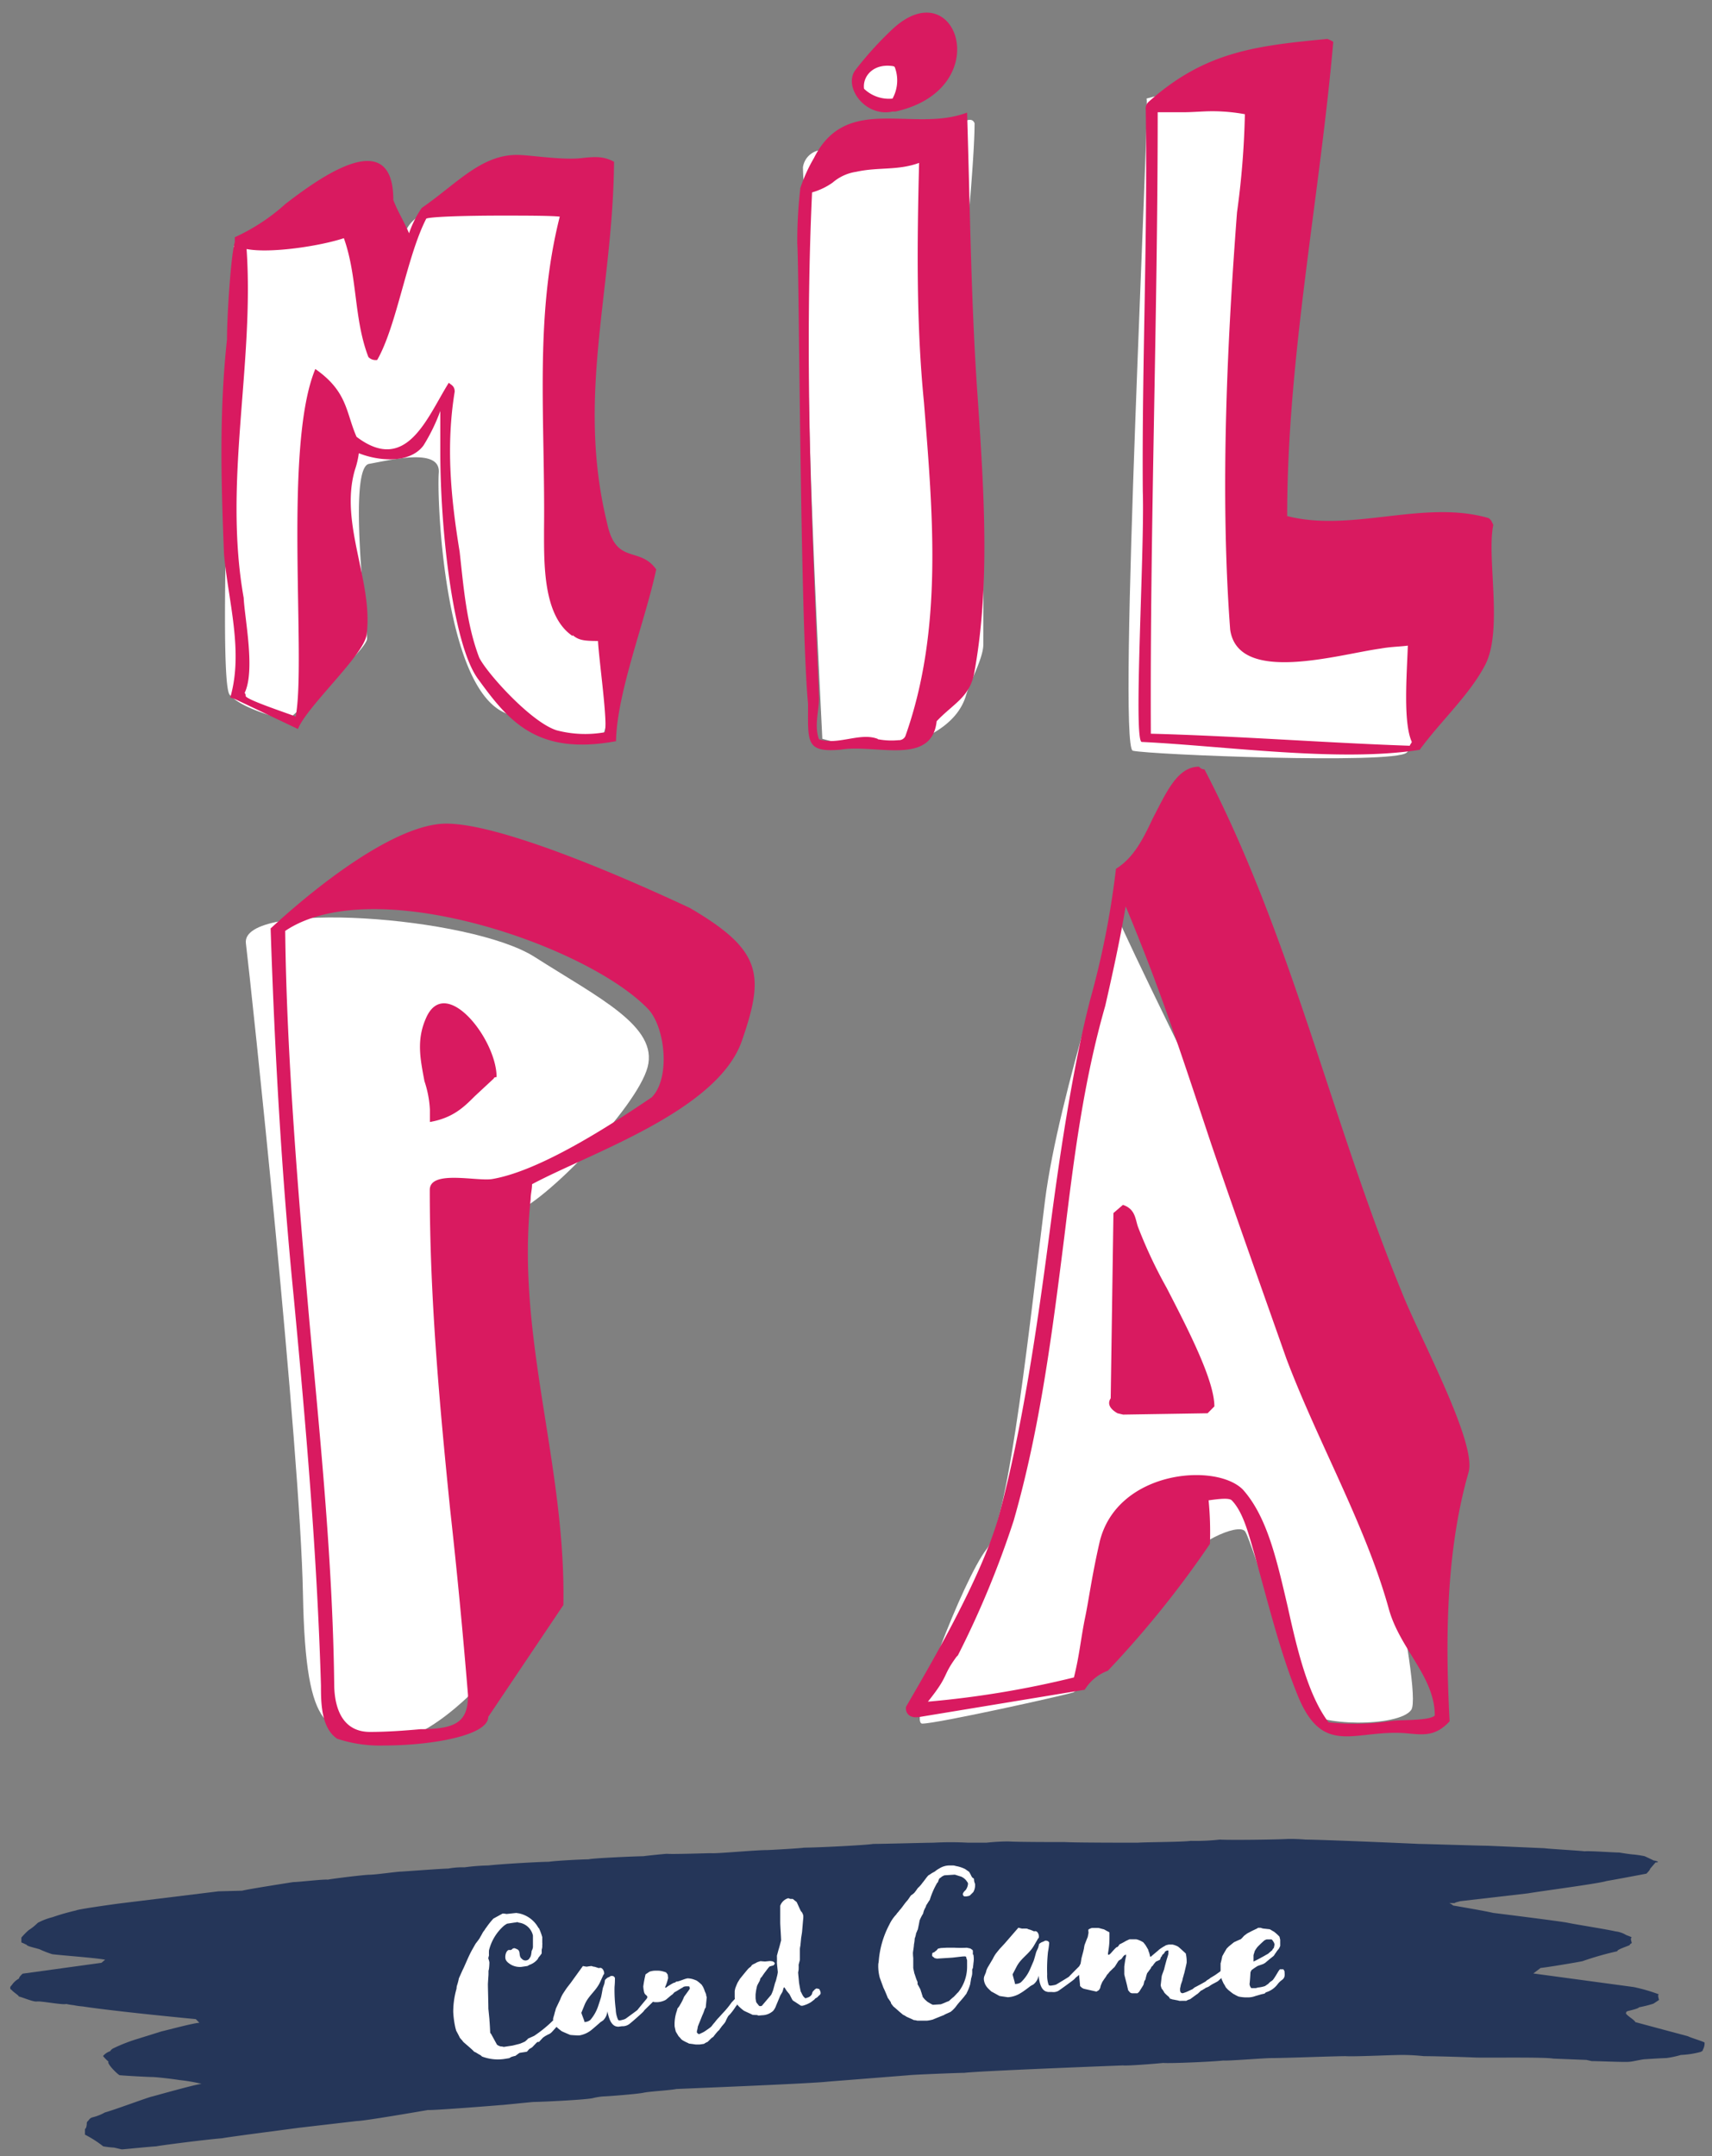 <svg xmlns="http://www.w3.org/2000/svg" viewBox="0 0 270 340"><rect x="0" y="0" width="270" height="340" fill="#808080" stroke="none"/><g id="milpa-mobile"><g id="MIL"><path d="M36.84,38.79S56,33.52,56,35.07s5,7.74,8.05,1.24S85.46,30.89,91,30.89s-1.86,38.55-1.86,47.68A13.21,13.21,0,0,0,96.76,90.8s-.31,23.84-1.71,25.08-6.19.93-15.63-3.56S68.89,78.57,69.2,74.55s-7.59-2-11-1.4-.31,25.7-.31,27.56-12.54,12.85-12.54,12.85-7-1.55-9.13-4S37.31,39.1,36.84,38.79Z" style="fill:#fff"/><path d="M127.56,43.12c.16-5.42-.77-11.15-.93-16.72a3.17,3.17,0,0,1,4-2.63c4-4.18,13.93-4.18,18.89-4.18,1.54.62,3.56-1.7,4.18-.15,0,4.79-1.09,16.41-1.09,16.41-.93,14.39,1.09,25.23,2,39.32.62,8.82.47,17.65.47,26.47,0,2.17-2.17,6-2.79,8.21-1.24,3.87-5,6-8.67,7.43-3.25,1.23-9,.62-13.93-.78C128.8,98.23,126.94,62.32,127.56,43.12Zm8.21-30.65a5.1,5.1,0,0,1,1.08-1.7c3.25-2.48,6.81.77,4.49,4a2.28,2.28,0,0,1-.62.93c-.15.31-.31.31-.31.31C138.24,17.73,134.84,16,135.77,12.47Z" style="fill:#fff"/><path d="M180.82,15.56c-.62,0,28.17-6.81,26.31-4s-8.36,72.61-6.81,72.61,32.51,0,33.44,1.85-.62,14.09-.62,14.09-9.13,16.72-11.3,18.58-40.71.31-43.19-.31S181.44,15.56,180.82,15.56Z" style="fill:#fff"/><path d="M35.33,87.41C34.87,76,34.56,65,35.8,53.51c0-3.87.62-13.31,1.23-15.33v-.77a31.23,31.23,0,0,0,8-5.26c5.42-4.18,17-12.54,17-.62.62,1.7,1.86,3.71,2.48,5.26a16.34,16.34,0,0,1,2-4c5.42-3.72,9.29-8.36,15-8.36,2.17,0,7.43.92,10.53.46,1.7-.15,3.09-.31,4.8.62-.16,20.28-6,37-1.09,57,1.4,6.66,5.11,3.56,7.74,7.28-1.7,8.05-6.19,19.35-6.34,27.09-12.54,2.32-17-3.25-21.83-9.91-3.87-5.42-5.88-23.22-5.88-35.76V64.81a29.36,29.36,0,0,1-2.64,5.42c-2.16,2.94-7.12,2.48-10.21,1.24a13.34,13.34,0,0,1-.62,2.63c-2.48,8.51,2.94,17.65,1.85,26-.46,3.25-9.44,11.3-10.83,14.86l-9.76-4.64a5.56,5.56,0,0,0-.92-.31C38.43,102.74,36,94.84,35.33,87.41ZM46.63,113c1.71-9-2-42.58,3.1-54.81,5.11,3.57,4.8,6.82,6.5,10.69,7.9,6,11.15-3.1,14.55-8.52.31.31.93.47.93,1.4-1.39,8.51-.62,16.72.78,25.23.62,5.57,1.08,11.46,3.09,16.72,1.24,2.48,8.21,10.22,12.23,11.46a17.7,17.7,0,0,0,7.59.3c.46-1.7-.93-11.3-1.09-14.39-2.32,0-3.09-.16-4-.93v.15C85.65,97.17,85.8,89,85.8,83.54,86,66.05,84.25,50.1,88.28,34.16,86.57,34,82.86,34,79,34c-5.26,0-11,.16-11.77.47-3.09,6-4.64,16.87-7.74,22.29a1.56,1.56,0,0,1-1.39-.46c-2.32-6-1.7-12.7-3.87-18.74C50.5,38.8,42.61,40,38.89,39.27c1.24,18.27-3.71,36.69-.46,55,.15,3.25,1.86,11.45.15,15a.57.57,0,0,1,.16.47C38.74,110.33,45.86,112.65,46.63,113Z" style="fill:#d91a60"/><path d="M127.44,111c-1.24-12.85-1.39-68.28-1.7-72.61a72.53,72.53,0,0,1,.46-8.52v-.15a24.8,24.8,0,0,1,2.17-4.8C133.48,14.65,144,21,152.52,17.75c.47,15,.62,30.5,1.7,45.36.93,14.09,2,29.26-.61,43.19-.78,3.72-3.26,4.65-5.89,7.43-.77,7.12-9.6,3.56-15.17,4.49C127,118.69,127.44,117,127.44,111Zm11,5.57a11.52,11.52,0,0,0,3.26.15,1.12,1.12,0,0,0,1.08-.62c6-16.87,4.33-35.14,2.94-52.63-1.24-12.54-1.08-25.24-.77-37.78-3.41,1.24-6.35.62-9.91,1.4a7.32,7.32,0,0,0-3.72,1.7,10.53,10.53,0,0,1-3.25,1.55c-1.24,26.78,0,53.25,1.09,79.73,0,2.16-.78,4.33,0,6.5C132.09,117.6,135.65,115.43,138.43,116.52ZM134.87,11.09a55.24,55.24,0,0,1,5.73-6.35c10.22-9.75,16.72,9.29.62,12.85h-.46C136.42,18.52,133,13.72,134.87,11.09Zm6.2-.62C137.81,9.85,136,12,136.27,14a5.69,5.69,0,0,0,4.49,1.55A5.94,5.94,0,0,0,141.07,10.47Z" style="fill:#d91a60"/><path d="M180.23,77.51c-.15-20.13.78-39.79.47-60.23a1.4,1.4,0,0,1,.46-1.23C190,8.15,198,7.22,209.34,6.14a4.34,4.34,0,0,1,.93.46C208.1,31.37,203,56.45,203,81.38c10.22,2.63,21.52-2.64,31.74.31.46.31.46.46.77,1.08-1.08,5.11,1.55,16.41-1.24,22-2.48,4.8-7.12,9-10.37,13.47-12.69,2-30.81-.62-43.81-1.24C178.68,117.29,180.54,86.79,180.23,77.51Zm42.11,40.09c0-.15.31-.46.31-.62-1.39-3.09-.77-10.68-.62-15.17-1.08.16-2.63.16-4.33.47-6.66.92-22.45,5.72-23.69-3-1.7-22.6-.31-47.52,1.08-65.79a132.75,132.75,0,0,0,1.24-15.48,28.41,28.41,0,0,0-5.11-.47c-1.54,0-3.09.16-4.64.16h-4c0,32.82-1.23,65.17-1.08,98C194.94,116.05,209,117.14,222.34,117.6Z" style="fill:#d91a60"/></g><g id="PA"><path d="M47.78,251.39c-.43-23.19-8.16-95.77-9-102.64s35.43-4.3,45.53,2.15,19.54,10.95,17.82,17.39-16.54,21.69-21.26,23-4.29,73.44-4.29,73.44-10.31,11.81-17.4,9.66S48.21,274.59,47.78,251.39Z" style="fill:#fff"/><path d="M155.58,244.31c3.65-4.73,7.08-38,9.23-55s12-45.52,11.17-45.52,36.93,75.59,38,78.38,10.52,44.67,8.59,47.46-15.25,2.57-16.54,0-8.59-26.63-9.66-28.13-8.59,2.14-10.09,5.37-15.68,19.54-17,20-21.47,4.93-23.83,4.93S151.93,249,155.58,244.31Z" style="fill:#fff"/><path d="M50.62,265.81C50,245,48.26,225,46.33,204.6c-1.94-19.54-3-38.65-3.65-58.19,8.37-7.73,20.18-16.53,27.7-16.53,8.59,0,27.91,8.37,38.44,13.31,11.38,6.66,11.81,10.52,8.16,21-3.87,11-23.84,17.61-33.07,22.55,0,.86-.22,1.5-.22,2.36-2.36,21.69,5.58,41.88,5.16,64L77,270.74c0,3-9.23,4.51-16.32,4.51a21.35,21.35,0,0,1-7.51-1.07C50.62,272.46,50.62,268.38,50.62,265.81Zm7.73,7.3c2.79,0,5.59-.22,7.95-.43,5.8,0,7.51-1.29,7.51-5.37C73,257.43,72.1,248,71,238.1c-1.72-17-3.22-33.5-3.22-50.46,0-3.22,7.52-1.29,9.88-1.72,7.51-1.29,18.47-8.37,25.12-12.88,3-3,2.15-11.17-.64-14-7.3-7.52-27.7-15.68-43.16-15.68-5.59,0-10.53,1.08-14,3.44.21,19.76,2.15,42.73,3.86,62.06,1.72,18.68,3.65,37.79,3.87,56.91C52.77,269.46,54.06,273.11,58.35,273.11ZM67.8,175a16.71,16.71,0,0,0-.86-4.51c-.64-3.43-1.29-6.44.22-9.88,3-7.08,11.16,3.22,11.16,9.24,0,0-.43,0-.43.21l-3,2.79c-1.72,1.72-3.44,3.44-7.09,4.08Z" style="fill:#d91a60"/><path d="M145.1,270.74c-2.36.43-2.36-1.5-2.14-1.71,3.22-5.59,11.81-20,14.6-30.07,3.65-13.53,6-29.63,7.95-44.45,1.5-11.59,3.65-26.2,6.44-36.93A134.86,134.86,0,0,0,176,137c2.79-1.72,4.29-4.72,5.8-7.94,2.14-4.08,3.86-8.16,7.3-8.16a1.12,1.12,0,0,0,.86.43c13.74,26.41,20,55.4,31.13,82.46,2.79,7.08,11.81,23.62,10.53,28.34-3.66,12.67-3.66,27.06-3,39.3-2.15,2.36-4.08,2.15-6.44,1.93-8.38-.86-13.53,4.08-17.61-6.23-2.79-6.87-4.73-15-6.87-22.54-.86-3-1.72-6.23-3.44-8-.43-.43-2.15-.21-3.65,0a52.22,52.22,0,0,1,.21,6.87,157.93,157.93,0,0,1-16.1,20,7.22,7.22,0,0,0-3.65,3Zm24.27-6.22c.86-3.44,1.07-6,1.72-9.24.64-3,1.07-6.65,2.36-12.24,2.79-11.16,18.25-12.45,22.55-8.16,3.86,4.3,5.37,11.17,7.08,18.47,1.51,6.87,3.23,14,6.45,18.25a38.46,38.46,0,0,0,9.87-.21c1.29-.22,6,0,6.88-.86,0-6.23-5.59-10.52-7.3-17-3.66-13.1-11.17-26.2-16.11-39.3-3.87-11-8-22.55-11.81-33.72-4.51-13.52-7.95-24.26-13.53-37.58-.86,5.16-2.15,11-3.22,15.68-3.44,12-4.94,24-6.44,36.29-1.94,15.46-3.87,30.49-8,44.88a148.24,148.24,0,0,1-8.8,21.26l-.22.22c-2.36,3.22-1.07,2.79-4.51,7.08A150.87,150.87,0,0,0,169.37,264.52Zm6.87-41.66c-1.5-.86-1.5-1.72-1.07-2.36l.43-29.21,1.5-1.29c1.93.65,1.93,2.15,2.36,3.44A74.57,74.57,0,0,0,184,203.1c3.44,6.66,7.52,14.6,7.52,18.68l-1.07,1.08-13.32.21Z" style="fill:#d91a60"/></g><g id="Card_Game_Banner" data-name="Card Game Banner"><path id="Banner" d="M14.54,333.9a7.89,7.89,0,0,0,2-.78c1.72-.48,6.9-2.43,7.47-2.52,1.44-.39,6.62-1.85,7.77-2a28,28,0,0,0-3.45-.59c-1.15-.19-3.74-.48-4.32-.48s-4.31-.2-5.17-.29c-.58-.39-2-1.85-1.73-2.14a6.49,6.49,0,0,1-.86-.88,2.49,2.49,0,0,1,1.15-.77c0-.1.29-.39.57-.49a25.81,25.81,0,0,1,3.74-1.45l3.74-1.17c.86-.19,5.18-1.36,6-1.36l-.57-.58s-12.37-1.17-17.84-2a11.28,11.28,0,0,1-1.43-.2,9.51,9.51,0,0,1-1.16-.19c-.57.19-4-.49-4.6-.39s-2.3-.68-2.88-.78c0-.19-.86-.68-1.15-1.06-.28-.1-.28-.49,0-.69A3.28,3.28,0,0,1,3,312c0-.29.58-.77.58-.77L16,309.52l.58-.49c-1.44-.29-6.91-.68-8.35-.87a16.64,16.64,0,0,1-2-.78c-.58-.19-2-.48-2-.68,0,0-.57-.29-.86-.39v-.77a11.91,11.91,0,0,1,1.15-1.17,8.19,8.19,0,0,0,1.44-1.16,10.44,10.44,0,0,1,2.3-.88A36,36,0,0,1,12,301.26c.29-.19,5.18-.87,6.62-1.07l15.82-1.94,3.74-.1c1.15-.29,7.48-1.26,8.06-1.36.86,0,4.89-.48,5.46-.38.29-.1,5.75-.78,6.62-.78s4.31-.49,4.89-.49c1.44-.09,6.62-.48,7.48-.48a12.59,12.59,0,0,1,2.59-.2,32.06,32.06,0,0,1,3.74-.29c1.44-.19,8-.58,9.49-.58,1.44-.2,5.47-.39,6.33-.39.57-.19,7.77-.49,8.63-.49.58-.09,3.45-.38,3.74-.38.86.09,6.33-.1,6.9-.1.87.1,6.91-.49,8.92-.49.29,0,5.47-.29,5.76-.38,2,0,9.78-.39,10.93-.59,1.72,0,8.34-.19,9.49-.19a49.6,49.6,0,0,1,5.47,0h2.87a34.24,34.24,0,0,1,3.46-.2c1.43.1,7.48.1,8.91.1,1.73.1,9.78.1,11.51.1,1.15-.1,7.19-.1,8.34-.29a35,35,0,0,0,4.61-.2c1.72.1,9.2,0,10.64-.1a27.72,27.72,0,0,1,2.88.1c2.3,0,16.11.59,17.83.68.87,0,9.79.29,10.94.29l8.91.39c.58.1,5.76.39,6.33.49.58-.1,4.6.19,5.47.19,0,0,1.15.2,2,.29a15.6,15.6,0,0,1,2,.29s.86.39,1.43.68c.29,0,1.15.3.29.3,0,0-.57.67-.86,1,0,.19-.58.77-.58.77s-4.6.88-6.33,1.17c-1.15.39-10.07,1.55-12.37,1.94L230.3,299.8c-.29.1-.86.2-.86.3h-.87s.58.29.58.38c.57.1,5.18.88,6.33,1.17.86.1,10.93,1.36,11.79,1.56s6.33,1.06,7.48,1.35a4.1,4.1,0,0,1,1.73.59s.86.29.86.39c-.29.09,0,.68,0,.87l-.29.19v.1c-.28.2-2,.68-2,1a48.14,48.14,0,0,0-5.47,1.56c-.86.19-5.75,1-6.61,1.07l-1.15.87,15.82,2.14a27,27,0,0,1,4,1.16c-.29,0,0,.78,0,.88l-.87.58a19.36,19.36,0,0,1-2.3.58c0,.2-1.72.58-1.72.58s-.29.1-.29.2v.1c-.29.19,1.44,1.16,1.44,1.45l8.34,2.24c.29.19,2.59.87,2.59,1a2.17,2.17,0,0,1-.29,1.16v.1l-.29.19a14.08,14.08,0,0,1-3.16.49,14.57,14.57,0,0,1-2.3.49c-.58,0-3.45.19-3.45.19-.29,0-2,.39-2.31.39-.57.1-4.89-.1-6-.1l-.86-.19c-.29,0-4.89-.2-5.18-.2-1.44-.29-11.5-.09-12.66-.19,0,0-5.46-.2-7.76-.2a32.41,32.41,0,0,0-3.46-.19c-1.72,0-7.48.29-8.92.19-1.72,0-9.49.3-11.5.3-1.44,0-7.19.48-7.77.39-1.72.19-8.34.48-9.49.38-.87.1-5.76.49-6.33.39-2.59.1-22.73.88-25,1.17-.86,0-8.34.29-8.92.39l-12.65,1c-2.31.29-21.87,1.07-23.88,1.16-.86.2-4.32.39-5.18.59s-5.75.58-6.33.58a10.28,10.28,0,0,0-1.73.29c-1.72.29-8.34.58-9.2.58-.29,0-4.89.49-5.18.49-3.45.29-11.22.87-11.51.78-1.15.19-10.07,1.74-11.22,1.74l-9.2,1.07c-1.44.2-11.22,1.46-12.08,1.65-2.59.2-10.07,1.17-10.36,1.27-1.44.09-5.18.48-5.46.48L18,338.66a14.28,14.28,0,0,1-1.72-.2,17.29,17.29,0,0,0-2.88-1.84v-.88c.29-.19.29-.87.29-1s.29-.39.29-.39A1,1,0,0,1,14.54,333.9Z" style="fill:#253659"/><g id="Card_Game" data-name="Card Game"><path d="M73.07,322s-.23-.33-.34-.41l-.22-.27c-.09-.23-.51-1-.55-1.07s-.08-.32-.12-.4a14.54,14.54,0,0,1-.36-2.59A13.2,13.2,0,0,1,72,313.6a2.14,2.14,0,0,1,.06-.46,8.37,8.37,0,0,0,.31-1.17l.54-1.21.19-.39c.46-1,.85-2,1.38-2.94l.43-.76s.12-.2.12-.2.69-.86.7-1A4.48,4.48,0,0,0,76,305s.12-.2.12-.23a4.33,4.33,0,0,1,.3-.41s.19-.33.25-.37a13,13,0,0,1,1.14-1.44l1.46-.8a2.8,2.8,0,0,1,.59.07c.14,0,1.43-.16,1.61-.16a1.66,1.66,0,0,0,.31.05A4.57,4.57,0,0,1,84.91,304l.1.08a10.36,10.36,0,0,1,.51,1.38c0,.06,0,.79,0,.87a1.74,1.74,0,0,1,0,.37c0,.05,0,.3,0,.33a2.57,2.57,0,0,1-.09.41c0,.06,0,.58,0,.6a6.79,6.79,0,0,1-.51.66l-.11.23a2.94,2.94,0,0,1-1.21.88c-.08,0-.39.21-.42.21l-1,.15a2.93,2.93,0,0,1-1.6-.36c-.43-.27-.84-.57-.88-1.05-.07-.66.3-1.44.75-1.24.53-.14.18-.24.68-.31a2.91,2.91,0,0,1,.49.2c.53.31.13,1.07.67,1.47a.77.77,0,0,0,1.13.05l.25-.38.08-.25s.1-.56.09-.62.1-.17.09-.2a1.63,1.63,0,0,0,.12-.44c0-.21,0-1.52,0-1.82a2.63,2.63,0,0,0-2-2l-.28-.05c-.26-.14-.29,0-.61,0l-1.19.18a4.25,4.25,0,0,0-.52.35,7.54,7.54,0,0,0-2.23,3.49,3.69,3.69,0,0,0-.1.38,6.52,6.52,0,0,0,0,.78s-.12.44-.11.47.2.55.17.74a9.2,9.2,0,0,1-.07.95s-.08.31-.07.34,0,.51,0,.58-.11,1.47-.09,1.62c0,.39.08,3.35.07,3.69l.17,1.7,0,.12,0,0c.06.59.12,2,.12,2l.15.19.92,1.68a1.71,1.71,0,0,0,.59.28l.18,0a2.82,2.82,0,0,0,.31.07l1.39-.21,1.11-.28a8.55,8.55,0,0,0,.86-.37s.24-.22.29-.26.14-.11.13-.17l1-.45a20.11,20.11,0,0,0,3.29-2.74c.26-.31,1.16-2.2,1.47-2.55l.09-.23c.05,0,0-.57,0-.61a1.22,1.22,0,0,1,.2-.45.81.81,0,0,1,.1-.35,1.12,1.12,0,0,1,.29-.29,4.82,4.82,0,0,1,.49,0,3.75,3.75,0,0,0,.39.18,7,7,0,0,1,.26.69c0,.06,0,.22,0,.22a2.2,2.2,0,0,1-.42.67l-.18.39a.37.37,0,0,0-.09.2,1,1,0,0,1-.22.15c-.14.11-1.24,2.28-1.31,2.38a.45.45,0,0,1-.12.26l-.2.28-.41.27-.73.81a2,2,0,0,1-.46.4s-.39.18-.45.22a4.22,4.22,0,0,0-.61.39L85,322l-.21,0c-.06,0-.19.15-.24.19l-.61.64a3.24,3.24,0,0,1-.47.28l-.36.42c-.14.05-1.16.17-1.21.21l-.63.46c-.09,0-.62.15-.7.2s-.25.16-.28.16l-.44.07a7.09,7.09,0,0,1-3.85-.34s-.07-.11-.1-.1a.91.91,0,0,0-.31-.2l-.56-.34a1.09,1.09,0,0,0-.23-.09C74.6,323.3,73.32,322.22,73.07,322Z" style="fill:#fff"/><path d="M87.24,318.3c0-.09.25-.82.24-.91a6.34,6.34,0,0,0,.19-.66l.69-1.45a5.51,5.51,0,0,1,.37-.8c.08-.13.58-.9.74-1.1l.54-.7,1.69-2.34a2.44,2.44,0,0,0,.21-.3l.11,0a3.46,3.46,0,0,0,.53.09,5.51,5.51,0,0,1,.74-.1,1.63,1.63,0,0,1,.26.09,1.27,1.27,0,0,1,.37.07l.53.17c.72-.3,1,1,.74,1l-.56,1.23c-.69,1.45-1.87,2.12-2.46,3.62l-.48,1.18c0,.13.51,1.35.48,1.39l0,.08a1.53,1.53,0,0,0,.93-.33,6.55,6.55,0,0,0,1.23-2.16l.43-1.32c.07-.17.27-1.37.31-1.53s.27-.73.26-.79l.09-.52s.24-.22.32-.29.31-.16.34-.16a1.48,1.48,0,0,1,.25-.16.25.25,0,0,1,.12,0,.46.46,0,0,1,.53.32,13.11,13.11,0,0,1-.06,1.4,23.4,23.4,0,0,0,.19,3.55,4.24,4.24,0,0,0,.36,1.61c.08.17.29.11.44.1l.32-.08a1.63,1.63,0,0,0,.46-.18s1.88-1.36,1.87-1.39,1.39-1.7,1.44-1.76.53-1.28.61-1.35a1.26,1.26,0,0,1,.83-.38,1.65,1.65,0,0,1,.79.74v.09a.68.68,0,0,1-.19.39,7.59,7.59,0,0,1-.68.57.7.7,0,0,1-.1.16L101.62,317a1.09,1.09,0,0,1-.21.27c-.1.13-2.19,2-2.31,2a1.72,1.72,0,0,1-1,.25l-.6.08a3.06,3.06,0,0,1-.4-.07c-.86-.31-1.14-1.58-1.31-2.37a2.29,2.29,0,0,1-.68,1.45l-.45.3c-.13.14-1.22,1.07-1.36,1.18a4.09,4.09,0,0,1-1.94.88l-.18,0c-.3,0-1.18-.06-1.25-.08s-1.09-.46-1.34-.58c-.07-.05-.54-.41-.68-.55a2.26,2.26,0,0,1-.69-1.36Z" style="fill:#fff"/><path d="M106.78,317c0-.06.07-.25.06-.28a2.36,2.36,0,0,0,.42-.59,7.36,7.36,0,0,0,.62-1.24c.07-.13.89-1.19.91-1.31s-.1-.29-.1-.35h-.3a1.54,1.54,0,0,0-.54.06s-.2.11-.2.14c-.23.09-1.13.7-1.27.72a4.67,4.67,0,0,1-.38.4c-.09,0-.94.8-1.08.85a3.13,3.13,0,0,1-1.84.3,1.13,1.13,0,0,0-.3-.24,6.14,6.14,0,0,1-.53-.4s-.24-.3-.25-.36a1,1,0,0,1-.24-.22c-.06,0-.18-.31-.18-.34a5.58,5.58,0,0,1-.13-.89,17.63,17.63,0,0,1,.36-1.91l.64-.43a3.8,3.8,0,0,1,.65-.14,8.28,8.28,0,0,1,.9,0,3.84,3.84,0,0,1,.74.16l.29.09a4.39,4.39,0,0,1,.28.36l.06.54a7.78,7.78,0,0,1-.43,1.34c-.15.23.11.17.11.17s.28-.21.28-.21.85-.55,1-.56.28-.15.34-.19h.09c.35,0,1.36-.51,1.75-.5a4.25,4.25,0,0,1,.62.09,5.29,5.29,0,0,1,.75.27,5.94,5.94,0,0,1,.83.7c0,.08.15.22.16.28a3.87,3.87,0,0,1,.29.72,3.13,3.13,0,0,1,.21.52s0,.21.06.3,0,.36,0,.36c0,.15-.1,1-.11,1.22a.5.5,0,0,1-.09.25s-.11.13-.1.16-.25.75-.3.82-.5,1.26-.57,1.39l-.21.54a3.36,3.36,0,0,1-.14.68l0,.27a1.64,1.64,0,0,1,.24.21h.14c.15-.05.61-.28.69-.32s1-.66,1.12-.79a.92.92,0,0,0,.14-.14,6.22,6.22,0,0,1,.48-.59,7.58,7.58,0,0,1,.69-.81l.54-.6a14,14,0,0,0,1.43-1.73l.44-.47a1,1,0,0,0,.2-.3c.06-.06.3-1.09.33-1.15l.52-.75.14-.59a1.17,1.17,0,0,1,.21-.27l.39-.34a1.43,1.43,0,0,0,.35-.07l.39,0a1.31,1.31,0,0,1,.25.06s0,.15,0,.17l0,.21s-.14.35-.16.44a2.63,2.63,0,0,0-.26.61,4.06,4.06,0,0,0-.35.43,1.18,1.18,0,0,1-.16.44.52.52,0,0,1-.19.17c-.35.16-1.16,1.82-1.41,2a10.51,10.51,0,0,1-.86,1.18,3.58,3.58,0,0,1-.33.34,5.66,5.66,0,0,0-.4.77,1.61,1.61,0,0,1-.25.42l-.4.47a4.8,4.8,0,0,1-.32.43c0,.09-.26.3-.29.33a10.82,10.82,0,0,0-.72.89l-.28.19-.62.61a2.59,2.59,0,0,0-.57.31l-.68.1c-.15,0-.63,0-.63,0s-.8-.12-1-.13a1.23,1.23,0,0,1-.25-.12,6.66,6.66,0,0,1-.87-.45s-.13-.1-.16-.13a4.25,4.25,0,0,0-.42-.47l-.44-.73s-.16-.62-.19-.89v-.11A6.35,6.35,0,0,1,106.78,317Z" style="fill:#fff"/><path d="M129.19,313.64l.18.35c.1.41.07.44-.21.71a.46.46,0,0,0-.19.2s-.28.2-.34.21-.17.19-.19.2-.59.47-.65.48a4.76,4.76,0,0,1-1.22.5l-.24,0c-.19-.1-1-.66-1.19-.76l-.13-.11c-.06-.05-.44-.83-.47-.89s-.51-.62-.55-.7-.25-.4-.31-.46l-.11.13a4.83,4.83,0,0,1-.18.62l-.32.54-.71,1.7c0,.09-.28.57-.34.63s-.08.13-.11.13a2.69,2.69,0,0,1-1.74.67l-.54.05s-.25-.09-.28-.09-.66,0-.73-.06-1.1-.5-1.32-.63a7.94,7.94,0,0,1-.79-.68,2.43,2.43,0,0,1-.64-1.42v-.14c0-.16,0-.79,0-.85l.08-.4c.07-.22.37-.94.42-1l.32-.52c.21-.26,1.13-1.4,1.35-1.63a2.68,2.68,0,0,1,.34-.27,1.32,1.32,0,0,0,.21-.29,2.36,2.36,0,0,0,.26-.14,5.14,5.14,0,0,0,.58-.3l.49-.16c.06,0,.67.06.76.05l.72-.07a2.52,2.52,0,0,1,.52.07l.26.22,0,.06s0,.09,0,.09a2,2,0,0,1-.21.26c-.06,0-.56.14-.62.18s-.41.49-.54.68a10.62,10.62,0,0,0-.67.94.92.92,0,0,0-.22.26s-.09.34-.11.37-.39.7-.41.79a9,9,0,0,0-.24,1.38s0,.39,0,.54.09.56.09.59a.69.69,0,0,0,.14.23l.27.34a.73.73,0,0,0,.13.11,1.7,1.7,0,0,1,.21,0l.15-.05,1.47-1.73a6.56,6.56,0,0,0,.32-.78l.27-1a1.2,1.2,0,0,1,.09-.25,4.43,4.43,0,0,0,.18-.65,6,6,0,0,0,.19-.89c0-.15-.16-1.43-.14-1.61s0-.88,0-1l.27-1c.08-.19.32-1.17.39-1.39,0-.45-.14-2.43-.14-2.85,0-.12,0-1,0-1.15l0-.38,0-1.09a1.89,1.89,0,0,1,1.27-1.2l.25.09c.1.06.42,0,.49.05s.49.41.55.43.68,1.54.77,1.56.29.45.31.66l0,.3c0,.06-.06.58-.06.64l-.13,1.52c0,.09-.13.88-.15,1l-.12,1.24a3.54,3.54,0,0,0-.08.49c0,.18,0,1.57,0,1.75l-.2.77a6.61,6.61,0,0,1,0,.76c0,.05-.08.45-.08.48l.14,1.5c0,.12.2,1.18.25,1.39s.14.26.15.32.26.52.32.57.2.22.27.25h.12c.11-.1.41-.07.72-.37s.17-.35.33-.63.22-.17.3-.36l.28-.18Z" style="fill:#fff"/><path d="M140.25,303.51a6.22,6.22,0,0,1,1.14-1.66c0-.09.42-.48.41-.54.43-.44.76-1,1.15-1.45l.14-.16c.08-.06.52-.75.58-.81a3.42,3.42,0,0,0,.52-.4,8.12,8.12,0,0,0,.55-.75,4.65,4.65,0,0,0,.76-.86c.11-.1.64-.85.78-1s.09-.12.09-.12.46-.27.57-.37l.5-.27a3.82,3.82,0,0,1,.72-.49,3,3,0,0,1,1.6-.46l.56,0a1.56,1.56,0,0,1,.43.09,5.07,5.07,0,0,1,1.47.48l.63.44.24.44a2.19,2.19,0,0,0,.26.46,1,1,0,0,1,.26.2,2,2,0,0,0,.06.51s.11.29.11.32,0,.24,0,.27a2.11,2.11,0,0,1-.29,1l-.46.45c0,.06-.29.17-.35.17s-.23.05-.32.05a2.1,2.1,0,0,0-.28,0c-.46-.3-.13-.69.21-1v0a1.94,1.94,0,0,0,.37-.92V297c0-.06-.07-.21-.1-.2a2.09,2.09,0,0,0-1-.88c-.27-.07-.92-.3-1-.3l-1.58.1a1.3,1.3,0,0,0-.32.14l-.18.1c0,.06-.17.16-.2.16-.26.17-.27.5-.38.72,0,0-.14.09-.14.15a12.57,12.57,0,0,0-1.13,2.63c-.09.06-.47.75-.55.81a1.35,1.35,0,0,1-.13.37,3.8,3.8,0,0,0-.24.5,3.39,3.39,0,0,0-.12.45,6.93,6.93,0,0,0-.57,1.12c0,.12-.25,1.28-.27,1.4a1.38,1.38,0,0,0-.16.37s-.11.19-.11.22a3.49,3.49,0,0,1-.22.82,5.42,5.42,0,0,1-.12.94c0,.36-.17,1.24-.16,1.33a7.34,7.34,0,0,0,.05.81c0,.15,0,1.47,0,1.59l.17.83c.06.09.29.92.43,1.18l.07.17a1.49,1.49,0,0,1,0,.36c.07.09.41.73.44.79s.11.32.11.35a2.84,2.84,0,0,1,.15.47,1.27,1.27,0,0,1,.11.36c0,.06.13.17.17.23a2,2,0,0,0,.38.39,1.68,1.68,0,0,0,.47.34,4,4,0,0,0,.59.32l1.26-.08s.56-.21.7-.28.59-.24.59-.24a9.39,9.39,0,0,1,.74-.65c.12-.1.59-.64.71-.73a6.47,6.47,0,0,0,1.4-4.12c0-.15,0-.78,0-.87a.8.8,0,0,0-.11-.35c0-.24-.08-.33-.32-.31H152c-.21,0-1.67.19-1.88.2l-2.37.15a1.68,1.68,0,0,0-.33-.07,2.45,2.45,0,0,0-.29-.23l-.12-.11s0,0,0-.06v-.09c0-.06,0-.31.07-.34a.62.62,0,0,1,.26-.1,1.58,1.58,0,0,1,.32-.26s.22-.23.25-.29.38-.08.44-.12l.93-.05c.15,0,1.08,0,1.26,0a17.75,17.75,0,0,0,1.93,0l.57.12a3.11,3.11,0,0,0,.32.22s.06.09.06.09a3,3,0,0,1,0,.6s.09.05.1.11a3.71,3.71,0,0,1,0,1.29c0,.15-.08.67-.07.7s-.13.31-.13.33a5.46,5.46,0,0,1,0,.7,4,4,0,0,1-.17.7c0,.12-.13.76-.13.85a7.18,7.18,0,0,1-.57,1.44c0,.06-.08.19-.14.22-.41.6-1,1.17-1.43,1.74a4.14,4.14,0,0,1-.61.7c-.06.09-.32.26-.32.29l-.84.38a1.7,1.7,0,0,0-.24.14c-.44.17-1.61.64-1.73.7a5.55,5.55,0,0,1-.92.18l-.57,0c-.12,0-.84,0-1,0a2.36,2.36,0,0,0-.55-.09c-.06-.06-.86-.4-1.14-.53a2.5,2.5,0,0,0-.53-.3l-.54-.45c-.22-.2-.89-.79-1-.87l-.33-.43a.73.73,0,0,1-.07-.24c-.07-.09-.4-.61-.47-.66-.07-.21-.53-1.32-.69-1.61l-.58-1.59a7,7,0,0,1-.23-2.21,3,3,0,0,0,.07-.46A14.73,14.73,0,0,1,140.25,303.51Z" style="fill:#fff"/><path d="M155.19,311.79c0-.09.33-.79.33-.88s.1-.36.24-.64l.82-1.38a5.85,5.85,0,0,1,.44-.77c.09-.12.66-.84.83-1l.61-.66,1.89-2.18a1.58,1.58,0,0,0,.23-.28h.12a3.3,3.3,0,0,0,.52.13,5.86,5.86,0,0,1,.74,0,1.6,1.6,0,0,1,.25.11,2.42,2.42,0,0,1,.36.1l.52.22c.74-.24.89,1.08.65,1.09l-.68,1.17c-.81,1.38-2.05,1.94-2.77,3.38l-.59,1.13c0,.13.39,1.4.36,1.43l0,.09a1.49,1.49,0,0,0,.94-.25,6.36,6.36,0,0,0,1.42-2l.55-1.28c.09-.15.4-1.34.45-1.49s.33-.7.33-.76l.13-.52a2.74,2.74,0,0,1,.35-.25s.33-.14.36-.14a1.05,1.05,0,0,1,.26-.13.31.31,0,0,1,.12,0c.21,0,.49.13.5.37a13.62,13.62,0,0,1-.19,1.39,24.65,24.65,0,0,0-.13,3.54,4.52,4.52,0,0,0,.22,1.64c.07.18.28.14.43.14l.32-.05a1.84,1.84,0,0,0,.48-.13s2-1.2,2-1.23,1.53-1.56,1.59-1.62.64-1.23.72-1.29a1.31,1.31,0,0,1,.86-.3c.15,0,.72.6.73.81v.09a.74.74,0,0,1-.23.37,6.73,6.73,0,0,1-.73.51s-.08.12-.11.15l-1.83,1.48a.92.92,0,0,1-.23.25c-.12.13-2.36,1.75-2.48,1.81a1.65,1.65,0,0,1-1,.16l-.6,0a2,2,0,0,1-.4-.11c-.82-.38-1-1.67-1.09-2.47a2.26,2.26,0,0,1-.81,1.38l-.47.26c-.15.13-1.31,1-1.46,1.05a4.24,4.24,0,0,1-2,.71h-.18c-.31-.05-1.18-.17-1.24-.19s-1-.56-1.29-.7c-.06-.06-.5-.46-.62-.61a2.24,2.24,0,0,1-.57-1.42Z" style="fill:#fff"/><path d="M183.22,311.62c0-.12.37-1,.4-1.18s.37-1.42.42-1.57.23-.72.23-.81,0-.39,0-.48l-.21,0a2,2,0,0,0-.26.13c-.07,0-.15.24-.18.27a1.35,1.35,0,0,1-.3.27,2,2,0,0,1-.11.25s-.12.12-.15.18-.08.36-.14.36a5.38,5.38,0,0,1-.6.28,3.72,3.72,0,0,0-.53.67s-.12.09-.15.12a.59.59,0,0,0-.14.27l-.59.79a6.81,6.81,0,0,0-.25.94s-.12.24-.15.24-.14.51-.14.54a1.8,1.8,0,0,1-.12.25l-.58.93c-.06.07-.27.25-.27.25h-.9a1,1,0,0,1-.27-.11l-.31-.36c0-.06-.09-.39-.12-.53-.1-.51-.49-1.89-.49-2l0-1.17c0-.09.11-.81.14-1,0,0,.11-.6.14-.63v-.3a.93.93,0,0,0-.3.15c-.06,0-.38.49-.44.55l-.41.25c-.12.12-.62,1-.71,1.06s-.62.61-.71.67a3.66,3.66,0,0,1-.44.52,4.48,4.48,0,0,1-.23.39c-.15.18-.44.64-.47.67s-.23.51-.29.66a3,3,0,0,1-.11.43,1.05,1.05,0,0,0-.15.24,4.5,4.5,0,0,1-.41.25l-2-.45-.3-.15a1.37,1.37,0,0,0-.28-.26c0-.24-.14-1.44-.15-1.71v-.24a9.63,9.63,0,0,1,.1-1.05c0-.09.14-.48.14-.54s.11-.7.11-.76.26-1,.28-1.08.14-.57.14-.63.09-.52.11-.55.38-1,.47-1.17l.13-.67c0-.09-.06-.47,0-.54a2,2,0,0,1,.56-.24s.33,0,.48,0,.45,0,.51,0,.73.2.88.22l.69.38c.09,0,.18.12.18.15l0,.9a10.73,10.73,0,0,1-.15,1.83c0,.09-.08.48-.08.55v.12s.09.11.09.11a1.33,1.33,0,0,0,.33-.24c.12-.12.85-1,1-1s.38-.39.38-.42a11.52,11.52,0,0,0,1.05-.56c.14-.06.53-.25.56-.25s.33,0,.48,0l.54,0a2.21,2.21,0,0,1,.42.12,3.44,3.44,0,0,1,.73.37l.31.39c.09.12.4.68.46.77a1.2,1.2,0,0,0,.12.39,4.64,4.64,0,0,1,.17.69h.15c.17-.18,1.09-.91,1.27-1.1a7.83,7.83,0,0,1,.74-.49s.24-.12.3-.18a3.18,3.18,0,0,1,.51-.13h.57a3.72,3.72,0,0,1,.81.29c.21.11,1.07.94,1.28,1.12a5.74,5.74,0,0,1,.14,1.43c0,.09-.28,1.27-.39,1.72a2.63,2.63,0,0,0-.11.39,4.24,4.24,0,0,0-.17.66c0,.06-.26.73-.26.79a4.71,4.71,0,0,1-.11.51v.39a1.18,1.18,0,0,0,.12.27.77.77,0,0,0,.27.11,5.24,5.24,0,0,0,.72-.25l.86-.4.3-.25.29-.15.75-.4.71-.4s.27-.25.3-.25.24-.15.26-.15.12-.1.15-.13.78-.46.89-.55l.69-.49c.09-.09.79-.86.85-.95s.17-.51.23-.57.6-.16.66-.16a2.86,2.86,0,0,1,.51.14c.09,0,.3.09.3.15s0,.12,0,.18,0,.18,0,.21-.29.27-.44.39l-1.13.92-1.3,1.19c-.06.06-.74.41-.8.44a4.77,4.77,0,0,0-.62.4,4.91,4.91,0,0,1-.57.25c0,.06-.39.24-.45.3s-.21.1-.23.1-.57.58-.66.58l-1.09.8a1.86,1.86,0,0,0-.6.25,7.94,7.94,0,0,0-.84,0H186a3.24,3.24,0,0,0-.45-.11c-.06,0-.51-.11-.63-.11a3.46,3.46,0,0,0-.43-.14.83.83,0,0,0-.15-.27,6.92,6.92,0,0,1-.7-.65,4.63,4.63,0,0,0-.31-.51s-.12-.11-.12-.14a3.33,3.33,0,0,1-.16-.51C183.09,312.76,183.19,311.8,183.22,311.62Z" style="fill:#fff"/><path d="M192.76,308.49s.28-.51.37-.66l.33-.56.33-.33.7-.57a1.08,1.08,0,0,1,.36-.2c.09-.06.72-.33.81-.36s.49-.5.55-.56l.48-.36.78-.41.57-.27a1.48,1.48,0,0,0,.37-.21h.42a2.06,2.06,0,0,0,.47.13c.09,0,.81.09.9.09s.54.31.69.37a6.1,6.1,0,0,1,.54.45,3.83,3.83,0,0,1,.36.37s.08.36.11.45v1a3,3,0,0,1-.22.45l-.27.32a4.58,4.58,0,0,1-.33.48,2.1,2.1,0,0,1-.22.33l-.57.45-.81.68a.63.63,0,0,0-.21.12l-.91.32a10,10,0,0,0-1,.68l-.15.33c0,.06-.07,1.32-.14,1.83v.06a1.1,1.1,0,0,0,.27.6l.33,0,.33,0a1.27,1.27,0,0,0,.36-.09,5,5,0,0,0,1.14-.23l.57-.39c0-.06.18-.18.21-.23s.37-.21.52-.42c.36-.48.73-1.17.82-1.29a2.22,2.22,0,0,1,.24-.32l.45,0c.21,0,.15.24.27.27,0,.45.2,1-.43,1.44a3.07,3.07,0,0,0-.64.62,3.58,3.58,0,0,1-1.87,1.31,1.71,1.71,0,0,1-.24.21c-.06,0-.45.09-.45.09l-1,.29a3.15,3.15,0,0,1-1.2.2h-.42a6.67,6.67,0,0,1-1-.13,5.13,5.13,0,0,1-.69-.36c-.12,0-.75-.55-.92-.67a5.76,5.76,0,0,1-.42-.45c0-.06-.24-.43-.24-.46a1.2,1.2,0,0,1-.09-.12l-.26-.57s-.06-.21-.09-.21v-.24c0-.06-.12-.63-.12-.66v-1.5C192.55,309.48,192.73,308.7,192.76,308.49Zm6.74-2.56a1.76,1.76,0,0,0-.33.27c-.15.12-.79.74-.91.89l-.15.21s-.06.12-.09.12a.75.75,0,0,1-.12.21c-.06.21-.21.66-.21.69v1c.6-.27,1.11-.57,1.71-.89.13-.09.52-.3.58-.33l.54-.47s.12-.09.12-.09l.12-.24.12-.09a5.46,5.46,0,0,0,.13-.6,2.28,2.28,0,0,0-.12-.33l-.24-.36-.12-.09h-.78Z" style="fill:#fff"/></g></g></g></svg>